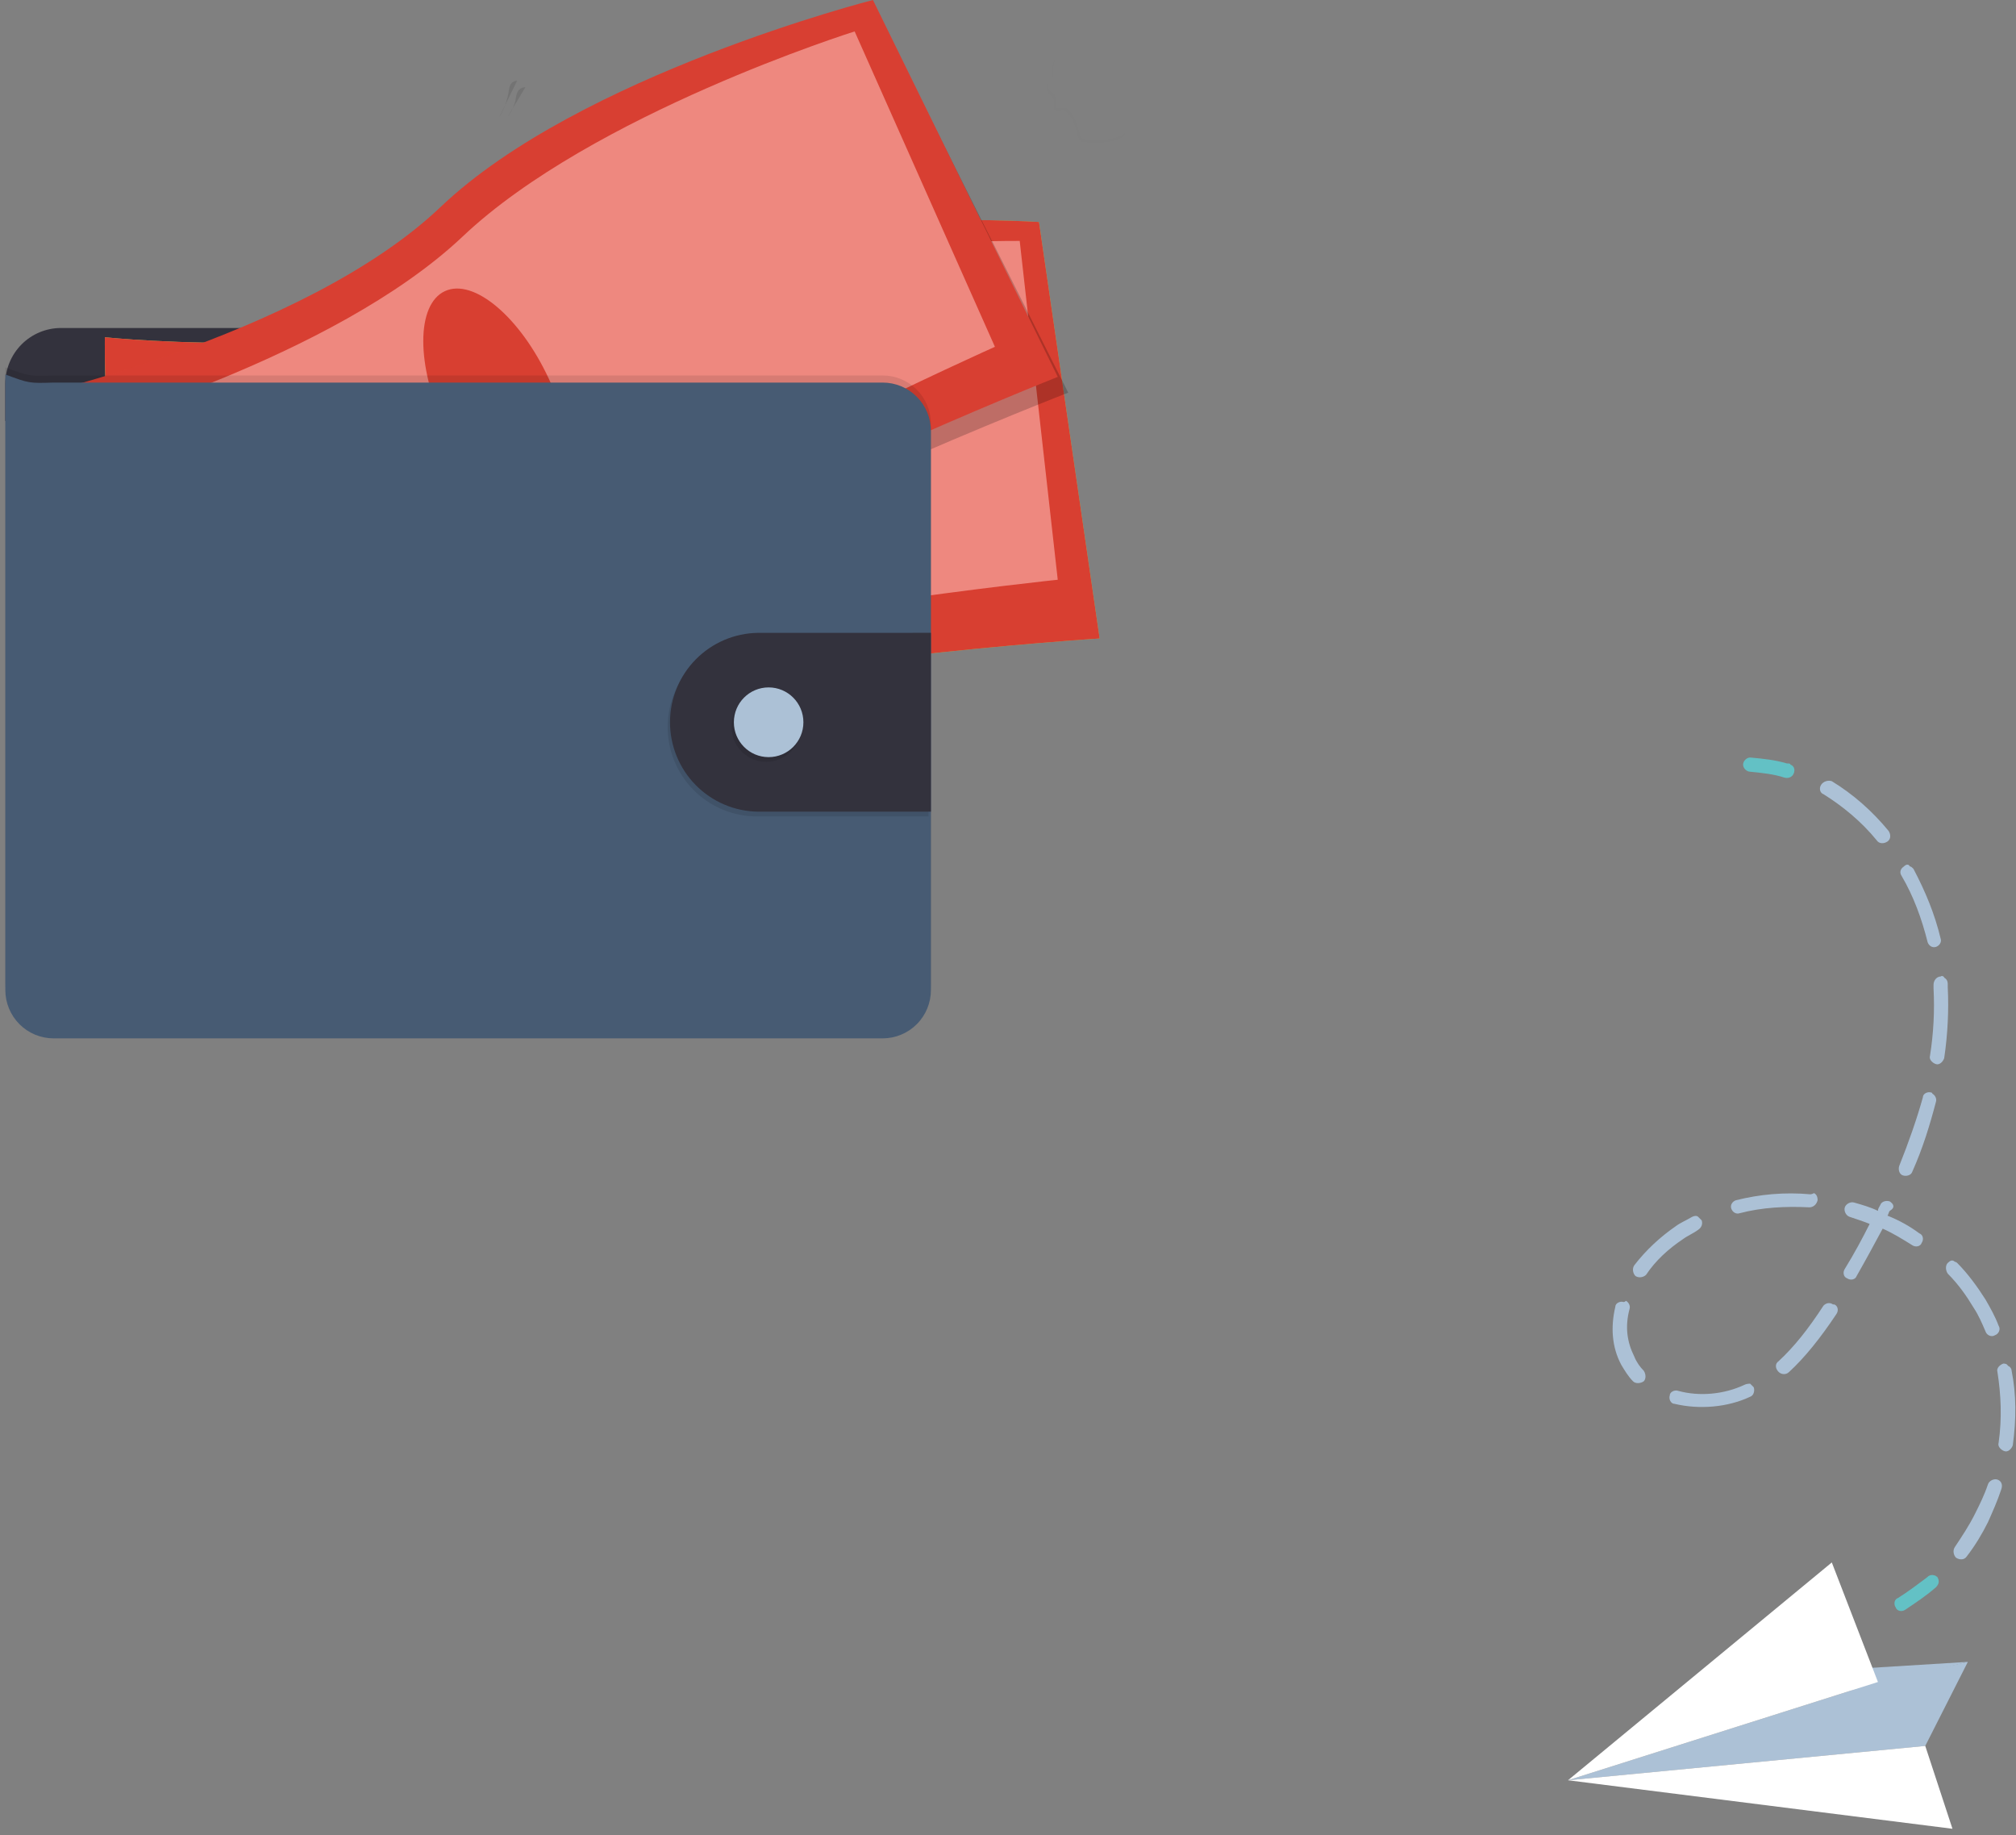 <svg width="189" height="172" viewBox="0 0 189 172" fill="none" xmlns="http://www.w3.org/2000/svg">
<rect x="0" y="0" width="189" height="172" fill="#808080" stroke="none"/>
<path d="M53.856 59.99C54.861 60.119 55.903 60.201 56.865 59.888C57.017 59.841 57.184 59.736 57.169 59.584C57.158 59.529 57.134 59.477 57.1 59.432C56.738 58.887 56.433 58.305 56.191 57.696C56.182 57.664 56.162 57.637 56.135 57.617C56.104 57.606 56.069 57.606 56.038 57.617C55.594 57.734 55.211 58.021 54.77 58.144C54.545 58.206 54.31 58.224 54.079 58.196C53.879 58.173 53.606 58.008 53.424 58.029C53.527 58.693 53.779 59.312 53.856 59.99Z" fill="#6C63FF"/>
<path d="M72.856 58.309C73.519 57.853 74.205 57.374 74.596 56.671C74.624 56.629 74.64 56.58 74.643 56.53C74.636 56.48 74.617 56.433 74.587 56.393C74.214 55.8 73.735 55.281 73.173 54.864C72.88 55.071 72.615 55.316 72.385 55.593C72.218 55.769 71.758 56.048 71.753 56.317C71.753 56.469 71.929 56.645 72.011 56.773C72.121 56.937 72.226 57.104 72.326 57.274C72.384 57.358 72.909 58.275 72.856 58.309Z" fill="#6C63FF"/>
<path d="M57.794 62.024C57.806 62.181 57.763 62.337 57.673 62.465C57.602 62.536 57.515 62.588 57.419 62.617C56.014 63.121 54.388 62.492 52.986 62.989C52.699 63.091 52.426 63.238 52.136 63.335C51.791 63.439 51.435 63.502 51.076 63.524C50.58 63.571 50.082 63.601 49.585 63.615C49.207 63.642 48.828 63.608 48.46 63.516C48.277 63.469 48.105 63.383 47.956 63.266C47.808 63.147 47.686 62.999 47.598 62.831C47.522 62.68 47.507 62.505 47.556 62.343C47.578 62.288 47.609 62.236 47.648 62.191C47.743 62.084 47.855 61.994 47.978 61.922L48.495 61.588C48.737 61.416 49.001 61.277 49.279 61.172C49.483 61.105 49.7 61.076 49.907 61.02C50.633 60.807 51.188 60.23 51.703 59.676L52.406 58.924C52.472 58.841 52.555 58.774 52.65 58.728C52.748 58.695 52.851 58.685 52.953 58.699C53.636 58.748 54.296 58.969 54.87 59.343C55.017 59.453 55.175 59.547 55.343 59.623C55.755 59.784 56.284 59.662 56.664 59.459C56.844 59.361 56.805 59.307 56.881 59.133C56.956 58.96 57.141 58.849 57.302 59.007C57.35 59.062 57.385 59.128 57.402 59.199C57.553 59.7 57.496 60.239 57.496 60.765C57.492 60.847 57.502 60.929 57.526 61.008C57.565 61.087 57.611 61.163 57.664 61.233C57.675 61.252 57.684 61.271 57.693 61.291C57.786 61.523 57.82 61.775 57.794 62.024Z" fill="#514E7F"/>
<path d="M57.794 62.024C57.806 62.181 57.763 62.337 57.673 62.465C57.602 62.536 57.515 62.589 57.419 62.617C56.014 63.121 54.388 62.492 52.986 62.989C52.699 63.091 52.426 63.238 52.136 63.335C51.791 63.439 51.435 63.503 51.076 63.524C50.58 63.571 50.082 63.601 49.585 63.615C49.207 63.642 48.828 63.608 48.46 63.516C48.277 63.469 48.105 63.384 47.956 63.266C47.808 63.148 47.686 62.999 47.598 62.831C47.522 62.68 47.507 62.505 47.556 62.343C47.578 62.288 47.609 62.236 47.648 62.191C47.73 62.363 47.789 62.591 47.841 62.673C47.91 62.795 48.005 62.9 48.118 62.982C48.232 63.064 48.361 63.121 48.498 63.148C48.703 63.161 48.909 63.135 49.104 63.071C50.377 62.755 51.73 62.751 52.953 62.272C53.373 62.106 53.773 61.886 54.214 61.786C54.655 61.686 55.123 61.713 55.578 61.675C56.296 61.617 56.991 61.4 57.699 61.286C57.79 61.521 57.823 61.774 57.794 62.024Z" fill="#464353"/>
<path d="M76.073 58.216C76.007 58.75 75.669 59.211 75.297 59.601C74.926 59.992 74.507 60.342 74.211 60.792C73.847 61.35 73.684 62.041 73.211 62.512C73.029 62.683 72.826 62.828 72.605 62.945C72.358 63.091 72.096 63.211 71.824 63.305C71.118 63.531 70.358 63.479 69.62 63.425C69.38 63.422 69.143 63.377 68.92 63.289C68.818 63.238 68.721 63.178 68.629 63.11C68.444 62.996 68.288 62.84 68.174 62.654C68.118 62.554 68.103 62.435 68.13 62.323C68.172 62.2 68.245 62.089 68.341 62.001C68.507 61.828 68.685 61.667 68.874 61.52C69.134 61.352 69.367 61.147 69.568 60.912C69.691 60.726 69.782 60.521 69.836 60.304C69.944 59.925 70.009 59.536 70.032 59.142C70.031 58.881 70.058 58.62 70.112 58.365C70.224 57.964 70.521 57.605 70.488 57.19C70.474 57.131 70.48 57.069 70.503 57.013C70.538 56.969 70.588 56.938 70.642 56.926C70.874 56.834 71.118 56.777 71.367 56.757C71.492 56.749 71.617 56.768 71.733 56.814C71.849 56.859 71.954 56.931 72.04 57.022C72.143 57.146 72.211 57.326 72.362 57.374C72.437 57.395 72.516 57.398 72.593 57.383C72.965 57.345 73.359 57.298 73.653 57.057C73.789 56.934 73.898 56.785 73.974 56.619C74.05 56.452 74.09 56.272 74.093 56.089C74.093 55.951 74.031 55.806 74.244 55.785C74.405 55.764 74.532 55.937 74.614 56.044C74.909 56.44 75.213 56.855 75.323 57.338C75.366 57.321 75.412 57.312 75.458 57.312C75.553 57.311 75.646 57.333 75.73 57.376C75.814 57.419 75.887 57.482 75.941 57.559C76.062 57.755 76.109 57.988 76.073 58.216Z" fill="#514E7F"/>
<path d="M76.073 58.216C76.007 58.751 75.669 59.211 75.297 59.601C74.926 59.992 74.506 60.343 74.211 60.792C73.847 61.35 73.684 62.041 73.211 62.512C73.029 62.683 72.826 62.829 72.605 62.945C72.358 63.091 72.096 63.212 71.824 63.305C71.118 63.531 70.358 63.48 69.62 63.425C69.38 63.422 69.143 63.377 68.92 63.29C68.818 63.238 68.721 63.178 68.629 63.11C68.444 62.996 68.288 62.84 68.174 62.655C68.316 62.586 68.471 62.549 68.629 62.545C68.956 62.563 69.195 62.873 69.509 62.969C69.956 63.104 70.401 62.788 70.855 62.681C71.15 62.611 71.461 62.629 71.753 62.529C71.997 62.434 72.222 62.297 72.418 62.124C72.687 61.932 72.927 61.7 73.129 61.438C73.297 61.175 73.437 60.896 73.546 60.604C73.785 60.044 74.067 59.504 74.388 58.988C74.436 58.906 74.493 58.83 74.559 58.763C74.631 58.697 74.711 58.652 74.791 58.594C75.094 58.365 75.22 57.987 75.326 57.616C75.355 57.503 75.395 57.394 75.446 57.289C75.54 57.288 75.634 57.311 75.718 57.354C75.802 57.397 75.875 57.46 75.929 57.537C76.06 57.737 76.111 57.98 76.073 58.216Z" fill="#464353"/>
<path d="M51.371 33.905C51.571 34.664 51.282 35.463 51.045 36.215C50.689 37.348 50.447 38.513 50.321 39.694C50.306 39.995 50.245 40.291 50.142 40.574C50.03 40.827 49.839 41.041 49.709 41.283C49.351 41.918 49.36 42.693 49.438 43.419C49.489 43.897 49.566 44.374 49.662 44.845C49.779 45.421 49.922 46.022 49.754 46.584C50.036 46.522 50.227 46.888 50.209 47.175C50.191 47.462 50.098 47.783 50.236 48.031C50.585 48.158 50.588 48.638 50.577 49.01C50.583 49.656 50.664 50.298 50.819 50.924C51.347 53.466 51.907 56.001 52.498 58.529C53.779 58.927 55.275 59.342 56.496 58.79C56.723 58.688 56.95 58.526 57.002 58.28C57.015 58.147 56.999 58.013 56.953 57.888L56.375 55.776C56.234 55.266 56.093 54.739 56.167 54.215C56.223 53.824 56.393 53.404 56.202 53.059C56.137 52.94 56.034 52.848 55.958 52.735C55.655 52.29 55.814 51.695 55.838 51.155C55.848 51.034 55.839 50.913 55.814 50.794C55.772 50.655 55.714 50.522 55.641 50.397C55.163 49.466 54.933 48.427 54.974 47.38C54.992 47.247 54.974 47.111 54.921 46.987C54.885 46.936 54.852 46.882 54.823 46.826C54.8 46.728 54.812 46.626 54.855 46.536C54.681 46.404 54.524 46.251 54.388 46.08C54.472 46.028 54.543 45.957 54.596 45.873C54.649 45.789 54.682 45.694 54.692 45.596C54.703 45.497 54.691 45.397 54.658 45.304C54.625 45.21 54.571 45.126 54.5 45.056C54.562 45.044 54.619 45.014 54.665 44.971C54.711 44.928 54.745 44.873 54.761 44.812C54.778 44.751 54.778 44.687 54.76 44.626C54.743 44.566 54.709 44.511 54.662 44.468C54.588 44.417 54.49 44.394 54.437 44.316C54.355 44.204 54.421 44.048 54.488 43.928L54.841 43.288C55.105 42.813 55.164 42.225 55.447 41.769C55.853 41.105 56.118 40.365 56.381 39.633L57.4 36.812L58.087 37.409C58.316 37.584 58.507 37.803 58.651 38.053C58.748 38.3 58.81 38.56 58.834 38.825C59.085 40.356 60.046 41.684 60.402 43.192C60.481 43.528 60.534 43.88 60.726 44.168C60.795 44.256 60.857 44.349 60.911 44.447C60.962 44.596 60.988 44.753 60.989 44.91C61.02 45.219 61.118 45.517 61.275 45.784C61.432 46.052 61.644 46.282 61.898 46.46C62.236 46.692 62.655 46.852 62.839 47.219C62.875 47.333 62.926 47.442 62.99 47.543C63.154 47.74 63.507 47.763 63.577 48.011C63.616 48.149 63.543 48.315 63.621 48.436C63.664 48.492 63.723 48.536 63.789 48.562L64.775 49.056C65.878 49.609 66.442 50.879 67.256 51.804C67.537 52.105 67.786 52.435 67.998 52.788C68.35 53.419 68.512 54.21 69.106 54.611C69.266 54.694 69.411 54.802 69.536 54.932C69.723 55.178 69.654 55.523 69.671 55.833C69.688 56.142 69.924 56.511 70.218 56.417C70.115 56.793 70.115 57.189 70.218 57.564C71.509 57.498 72.74 56.998 73.712 56.145C74 55.893 74.278 55.571 74.281 55.188C74.285 55.122 74.27 55.056 74.238 54.999C74.18 54.924 74.103 54.866 74.016 54.83C73.093 54.329 72.815 53.167 72.349 52.223C71.941 51.391 71.338 50.674 70.833 49.901C69.736 48.237 68.988 46.224 67.329 45.126C66.963 44.885 66.539 44.67 66.356 44.271C66.254 44.048 66.242 43.792 66.162 43.562C66.081 43.331 65.889 43.106 65.644 43.106C65.78 42.772 65.753 42.364 65.762 42.003C65.771 41.843 65.753 41.682 65.707 41.528C65.644 41.362 65.562 41.204 65.463 41.057C65.03 40.322 64.814 39.479 64.839 38.626C64.851 38.187 64.928 37.734 64.796 37.315C64.73 37.104 64.613 36.911 64.533 36.708C64.412 36.339 64.348 35.953 64.343 35.565L64.252 34.105C64.239 33.619 64.176 33.136 64.065 32.662C63.761 31.529 63.459 26.782 62.42 26.247C61.383 25.713 59.599 29.366 58.431 29.437C57.914 29.459 57.403 29.558 56.916 29.73C56.138 30.022 55.487 30.566 54.852 31.098L52.703 32.907C52.248 33.282 51.873 33.641 51.371 33.905Z" fill="#464353"/>
<path opacity="0.1" d="M48.483 7.561C48.374 7.563 48.267 7.589 48.17 7.638C48.072 7.687 47.987 7.757 47.921 7.844C47.759 8.055 47.727 8.334 47.686 8.603C47.548 9.455 47.245 10.272 46.794 11.007" fill="black"/>
<path opacity="0.1" d="M49.256 8.167C49.106 8.171 48.959 8.213 48.83 8.291C48.701 8.368 48.595 8.478 48.521 8.61C48.421 8.848 48.358 9.102 48.336 9.36C48.206 9.933 47.956 10.471 47.601 10.938" fill="black"/>
<path d="M85.268 37.865V35.978C85.267 34.59 84.717 33.258 83.737 32.276C82.757 31.294 81.429 30.742 80.043 30.742H5.72C4.335 30.742 3.006 31.294 2.026 32.276C1.047 33.258 0.496 34.59 0.496 35.978V39.457L85.268 37.865Z" fill="#33323D"/>
<path d="M9.831 31.61C9.831 31.61 9.634 44.082 11.804 48.185C13.974 52.289 14.904 70.141 14.904 70.141C14.904 70.141 37.653 72.538 53.506 67.269C69.359 61.999 103.091 59.844 103.091 59.844L97.406 20.805C97.406 20.805 69.324 18.971 53.348 26.734C37.373 34.498 9.831 31.61 9.831 31.61Z" fill="#8DD070"/>
<path d="M9.831 31.61C9.831 31.61 9.634 44.082 11.804 48.185C13.974 52.289 14.904 70.141 14.904 70.141C14.904 70.141 37.653 72.538 53.506 67.269C69.359 61.999 103.091 59.844 103.091 59.844L97.406 20.805C97.406 20.805 69.324 18.971 53.348 26.734C37.373 34.498 9.831 31.61 9.831 31.61Z" fill="#D83F31"/>
<path d="M13.897 35.305C13.897 35.305 13.167 45.542 14.998 48.812C16.829 52.083 16.914 66.684 16.914 66.684C16.914 66.684 37.91 67.647 52.845 62.622C67.78 57.597 99.164 54.338 99.164 54.338L95.598 22.581C95.598 22.581 69.629 22.317 54.473 29.39C39.317 36.462 13.897 35.305 13.897 35.305Z" fill="#EE887F"/>
<path opacity="0.1" d="M54.063 57.298C57.011 56.93 58.763 51.494 57.975 45.155C57.188 38.817 54.159 33.977 51.211 34.345C48.263 34.713 46.512 40.15 47.3 46.488C48.087 52.827 51.115 57.666 54.063 57.298Z" fill="black"/>
<path opacity="0.2" d="M82.647 1.963C82.647 1.963 54.834 8.894 41.718 21.093C28.602 33.291 0.991 39.067 0.991 39.067C0.991 39.067 4.628 50.819 7.993 53.999C11.357 57.178 17.738 73.63 17.738 73.63C17.738 73.63 40.547 68.869 54.309 59.042C68.072 49.215 100.146 36.804 100.146 36.804L82.647 1.963Z" fill="black"/>
<path d="M0.991 37.612C0.991 37.612 4.591 49.526 7.919 52.749C11.248 55.972 17.569 72.648 17.569 72.648C17.569 72.648 40.154 67.824 53.782 57.862C67.41 47.9 99.164 35.323 99.164 35.323L81.838 0C81.838 0 54.301 7.025 41.315 19.392C28.329 31.758 0.991 37.612 0.991 37.612Z" fill="#F04637"/>
<path opacity="0.1" d="M0.991 37.612C0.991 37.612 4.591 49.526 7.919 52.749C11.248 55.972 17.569 72.648 17.569 72.648C17.569 72.648 40.154 67.824 53.782 57.862C67.41 47.9 99.164 35.323 99.164 35.323L81.838 0C81.838 0 54.301 7.025 41.315 19.392C28.329 31.758 0.991 37.612 0.991 37.612Z" fill="black"/>
<path d="M6.881 40.352C6.881 40.352 9.346 50.456 12.084 53.049C14.821 55.641 19.397 69.703 19.397 69.703C19.397 69.703 39.521 64.174 52.078 54.731C64.635 45.289 93.274 32.506 93.274 32.506L80.123 2.945C80.123 2.945 55.518 10.674 43.382 22.161C31.247 33.648 6.881 40.352 6.881 40.352Z" fill="#EE887F"/>
<path d="M51.445 48.259C54.138 47.002 54.141 41.288 51.451 35.498C48.761 29.708 44.398 26.033 41.705 27.29C39.011 28.547 39.009 34.26 41.699 40.051C44.388 45.841 48.752 49.516 51.445 48.259Z" fill="#D83F31"/>
<path opacity="0.1" d="M87.274 39.717V92.124C87.274 92.72 87.157 93.309 86.93 93.859C86.703 94.409 86.37 94.908 85.95 95.329C85.53 95.75 85.031 96.084 84.483 96.311C83.934 96.539 83.346 96.656 82.753 96.656H5.019C3.82 96.656 2.671 96.178 1.824 95.328C0.976 94.478 0.5 93.326 0.5 92.124V34.434C2.728 35.263 2.728 35.263 5.019 35.193H82.753C83.95 35.193 85.099 35.669 85.947 36.518C86.794 37.366 87.272 38.516 87.274 39.717Z" fill="black"/>
<path d="M87.274 40.384V92.791C87.274 93.993 86.797 95.146 85.949 95.996C85.101 96.845 83.951 97.323 82.753 97.323H5.019C3.82 97.322 2.671 96.845 1.824 95.995C0.976 95.145 0.5 93.993 0.5 92.791V35.099C2.728 35.927 2.728 35.927 5.019 35.858H82.753C83.951 35.858 85.099 36.335 85.947 37.183C86.795 38.032 87.272 39.183 87.274 40.384Z" fill="#475B73"/>
<path opacity="0.1" d="M87.053 59.76V76.519H70.84C68.642 76.49 66.545 75.594 65.001 74.025C63.458 72.457 62.592 70.343 62.592 68.139C62.592 65.936 63.458 63.822 65.001 62.253C66.545 60.685 68.642 59.789 70.84 59.76H87.053Z" fill="black"/>
<path d="M87.274 59.313V76.076H71.061C68.863 76.046 66.766 75.15 65.222 73.582C63.679 72.013 62.813 69.899 62.813 67.696C62.813 65.493 63.679 63.378 65.222 61.81C66.766 60.241 68.863 59.345 71.061 59.316L87.274 59.313Z" fill="#33323D"/>
<path opacity="0.1" d="M71.838 71.407C73.638 71.407 75.097 69.944 75.097 68.14C75.097 66.335 73.638 64.872 71.838 64.872C70.038 64.872 68.579 66.335 68.579 68.14C68.579 69.944 70.038 71.407 71.838 71.407Z" fill="black"/>
<path d="M72.059 70.964C73.859 70.964 75.319 69.501 75.319 67.697C75.319 65.892 73.859 64.429 72.059 64.429C70.259 64.429 68.8 65.892 68.8 67.697C68.8 69.501 70.259 70.964 72.059 70.964Z" fill="#ACC1D6"/>
<g opacity="0.1">
<path opacity="0.1" d="M105.474 12.453C105.341 12.598 105.175 12.708 104.989 12.774C103.995 13.189 102.877 13.142 101.807 13.078C101.692 13.079 101.579 13.054 101.475 13.004C101.312 12.908 101.25 12.708 101.2 12.525C100.991 11.766 100.798 11.069 100.301 10.435C100.205 10.289 100.063 10.179 99.898 10.124C99.742 10.109 99.585 10.124 99.434 10.168C99.359 10.19 99.28 10.192 99.203 10.174C99.127 10.155 99.057 10.118 98.999 10.065C98.938 9.973 98.91 9.862 98.921 9.752C98.921 9.433 98.992 9.076 98.793 8.828C98.683 8.69 98.507 8.615 98.393 8.479C98.319 8.378 98.274 8.259 98.262 8.134C98.25 8.009 98.272 7.884 98.325 7.771C98.136 8.075 98.055 8.456 98.275 8.717C98.389 8.852 98.565 8.927 98.675 9.065C98.874 9.314 98.807 9.673 98.802 9.989C98.791 10.099 98.818 10.21 98.88 10.302C98.937 10.355 99.008 10.393 99.084 10.412C99.161 10.43 99.241 10.428 99.316 10.406C99.466 10.361 99.624 10.346 99.78 10.362C99.944 10.416 100.086 10.523 100.183 10.666C100.678 11.3 100.872 11.995 101.081 12.758C101.106 12.945 101.199 13.117 101.344 13.239C101.447 13.29 101.562 13.315 101.677 13.312C102.751 13.379 103.871 13.428 104.859 13.008C105.045 12.943 105.211 12.832 105.344 12.686C105.411 12.601 105.462 12.504 105.495 12.401C105.497 12.421 105.486 12.437 105.474 12.453Z" fill="black"/>
<path opacity="0.1" d="M98.616 7.301C98.664 7.25 98.7 7.189 98.724 7.122C98.737 7.045 98.737 6.967 98.724 6.89C98.694 6.457 98.75 6.022 98.889 5.611L98.869 5.588C98.662 6.073 98.575 6.602 98.616 7.128C98.621 7.186 98.621 7.244 98.616 7.301Z" fill="black"/>
</g>
<path d="M180.493 163.641L184.486 155.764L176.057 157.65L147 166.859L180.493 163.641Z" fill="#ACC1D6"/>
<path d="M184.486 155.764L170.068 156.651L173.617 158.427L184.486 155.764Z" fill="#ACC1D6"/>
<path d="M180.493 163.641L183.044 171.407L147 166.859L180.493 163.641Z" fill="white"/>
<path d="M147 166.859L176.057 157.65L171.732 146.444L147 166.859Z" fill="white"/>
<path d="M181.38 147.665C181.491 147.665 181.491 147.776 181.602 147.776C181.824 148.108 181.824 148.441 181.491 148.774C180.604 149.551 179.606 150.216 178.608 150.882C178.275 151.104 177.832 150.993 177.721 150.66C177.499 150.327 177.61 149.884 177.942 149.773C178.83 149.218 179.717 148.552 180.604 147.886C180.826 147.665 181.048 147.554 181.38 147.665Z" fill="#63C1C5"/>
<path d="M170.734 73.552C170.512 73.885 170.623 74.328 170.955 74.439C172.73 75.549 174.504 76.991 175.946 78.766C176.168 79.099 176.612 79.099 176.944 78.877C177.277 78.655 177.277 78.212 177.055 77.879C175.502 75.993 173.728 74.439 171.732 73.219C171.399 73.108 170.955 73.219 170.734 73.552ZM178.497 81.207C178.164 81.429 178.053 81.762 178.275 82.095C179.384 83.981 180.16 86.089 180.715 88.308C180.826 88.641 181.159 88.862 181.491 88.751C181.824 88.641 182.046 88.308 181.935 87.975C181.38 85.645 180.493 83.537 179.384 81.429C179.273 81.318 179.162 81.207 179.051 81.207C178.941 80.985 178.719 80.985 178.497 81.207ZM181.935 91.525C181.602 91.525 181.27 91.858 181.27 92.302V92.635C181.38 94.743 181.27 96.851 180.937 98.959C180.826 99.291 181.159 99.624 181.491 99.735C181.824 99.846 182.157 99.513 182.268 99.18C182.6 96.962 182.711 94.632 182.6 92.524V92.191C182.6 91.969 182.489 91.747 182.268 91.636C182.268 91.525 182.046 91.414 181.935 91.525ZM181.048 102.398C180.715 102.287 180.271 102.509 180.271 102.842C179.717 104.839 178.941 107.058 178.053 109.277C177.942 109.61 178.053 110.053 178.386 110.164C178.719 110.275 179.162 110.164 179.273 109.832C180.271 107.613 180.937 105.394 181.491 103.286C181.602 102.953 181.38 102.62 181.159 102.509C181.159 102.398 181.048 102.398 181.048 102.398ZM177.166 112.605C176.833 112.494 176.39 112.605 176.279 112.938C176.168 113.16 176.057 113.271 176.057 113.493C175.392 113.16 174.615 112.938 173.839 112.716C173.506 112.605 173.063 112.827 172.952 113.16C172.841 113.493 173.063 113.937 173.395 114.048C174.061 114.269 174.726 114.491 175.281 114.713C174.615 116.045 173.839 117.487 172.952 118.929C172.73 119.262 172.841 119.706 173.173 119.817C173.506 120.039 173.95 119.928 174.061 119.595C174.948 118.042 175.724 116.599 176.501 115.157C177.499 115.601 178.386 116.156 179.273 116.71C179.606 116.932 180.05 116.821 180.16 116.488C180.382 116.156 180.271 115.712 179.939 115.601C179.051 114.935 178.053 114.38 176.944 113.937C177.055 113.826 177.055 113.604 177.166 113.493C177.721 113.16 177.499 112.827 177.166 112.605ZM182.6 118.374C182.379 118.596 182.379 119.04 182.6 119.373C183.599 120.372 184.375 121.481 185.04 122.59C185.484 123.256 185.817 124.033 186.149 124.809C186.26 125.142 186.704 125.364 187.037 125.142C187.369 125.031 187.591 124.588 187.369 124.255C187.037 123.367 186.593 122.59 186.149 121.814C185.373 120.593 184.486 119.373 183.488 118.374C183.488 118.374 183.377 118.264 183.266 118.264C183.044 118.042 182.822 118.153 182.6 118.374ZM169.735 111.94C167.296 111.718 164.967 111.94 162.748 112.494C162.416 112.605 162.194 112.938 162.305 113.271C162.416 113.604 162.748 113.826 163.081 113.715C165.188 113.16 167.406 113.049 169.625 113.16C169.957 113.16 170.29 112.938 170.401 112.494C170.401 112.161 170.29 111.94 170.068 111.829C169.846 111.94 169.735 111.94 169.735 111.94ZM187.813 127.805C187.48 127.916 187.147 128.249 187.258 128.582C187.591 130.69 187.702 132.909 187.369 135.238C187.258 135.571 187.591 135.904 187.924 136.015C188.257 136.126 188.589 135.793 188.7 135.46C189.033 133.02 189.033 130.69 188.589 128.471C188.589 128.249 188.367 128.027 188.257 128.027C188.146 127.805 187.924 127.805 187.813 127.805ZM158.645 114.048C158.09 114.38 157.536 114.602 157.092 114.935C155.651 115.934 154.32 117.154 153.211 118.596C152.989 118.929 153.1 119.373 153.322 119.595C153.654 119.817 154.098 119.706 154.32 119.484C155.207 118.153 156.427 117.043 157.758 116.156C158.201 115.823 158.756 115.601 159.2 115.268C159.532 115.046 159.643 114.713 159.532 114.38C159.421 114.269 159.31 114.158 159.2 114.048C159.089 113.937 158.867 113.937 158.645 114.048ZM170.955 122.369C169.514 124.588 168.183 126.252 166.741 127.583C166.408 127.805 166.408 128.249 166.741 128.582C166.963 128.804 167.406 128.914 167.739 128.582C169.181 127.25 170.623 125.475 172.175 123.145C172.397 122.812 172.286 122.369 171.954 122.258C171.954 122.258 171.954 122.258 171.843 122.258C171.51 122.036 171.177 122.147 170.955 122.369ZM187.258 138.678C186.926 138.567 186.482 138.789 186.371 139.122C186.038 140.12 185.595 141.008 185.151 141.895C184.597 143.005 183.931 144.003 183.266 145.002C183.044 145.335 183.155 145.778 183.377 146C183.709 146.222 184.153 146.222 184.375 145.889C185.151 144.891 185.817 143.781 186.371 142.672C186.815 141.673 187.258 140.675 187.591 139.676C187.813 139.122 187.591 138.789 187.258 138.678ZM152.213 122.036C151.88 121.925 151.436 122.147 151.436 122.48C150.993 124.366 151.103 126.252 151.991 127.916C152.323 128.471 152.656 129.025 153.1 129.469C153.322 129.691 153.765 129.691 154.098 129.469C154.32 129.247 154.32 128.804 154.098 128.471C153.765 128.138 153.432 127.694 153.211 127.139C152.545 125.808 152.323 124.366 152.767 122.701C152.878 122.369 152.656 122.036 152.434 121.925C152.323 122.036 152.213 122.036 152.213 122.036ZM163.525 129.802C161.639 130.69 159.31 130.912 157.314 130.357C156.981 130.246 156.538 130.468 156.538 130.801C156.427 131.133 156.649 131.577 156.981 131.577C159.31 132.132 161.972 131.91 164.079 130.912C164.412 130.801 164.523 130.357 164.412 130.024C164.301 129.913 164.19 129.802 164.079 129.691C163.968 129.691 163.747 129.691 163.525 129.802Z" fill="#ACC1D6"/>
<path d="M167.85 71.665C168.183 71.776 168.294 72.109 168.183 72.442C168.072 72.775 167.739 72.997 167.296 72.886C166.297 72.553 165.188 72.442 164.079 72.331C163.747 72.331 163.414 71.998 163.414 71.665C163.414 71.333 163.747 71 164.079 71C165.299 71.111 166.408 71.222 167.517 71.555C167.739 71.555 167.85 71.555 167.85 71.665Z" fill="#63C1C5"/>
</svg>
